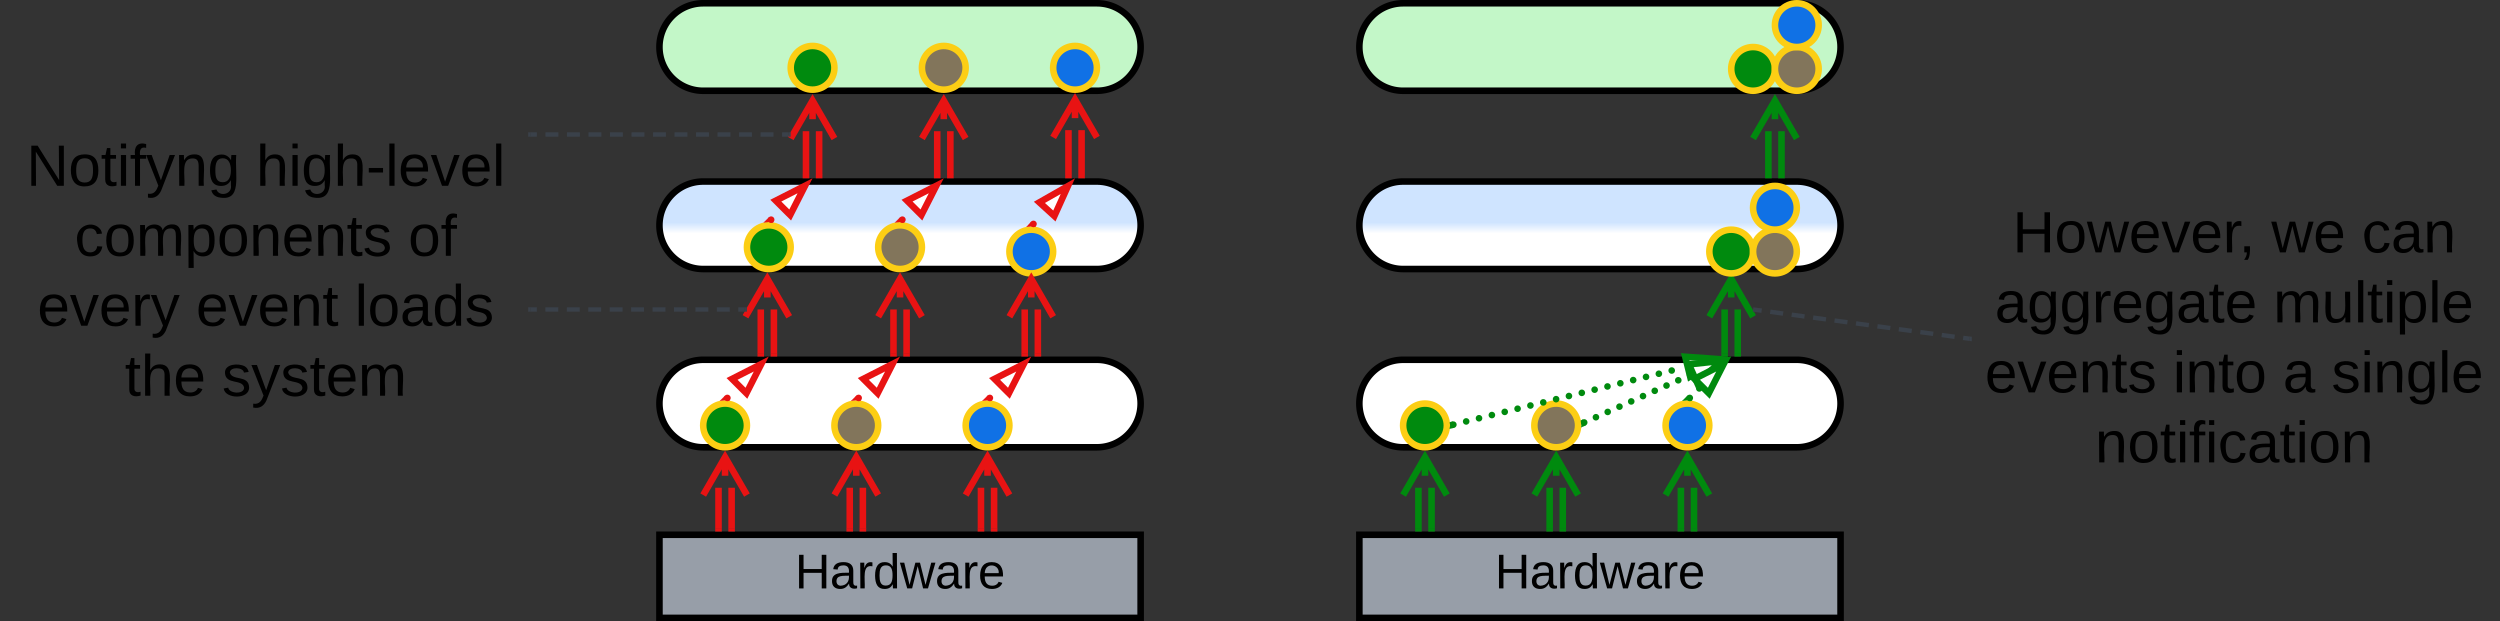 <svg xmlns="http://www.w3.org/2000/svg" xmlns:xlink="http://www.w3.org/1999/xlink" xmlns:lucid="lucid" width="1143" height="284"><rect width="100%" height="100%" fill="#333333" stroke="none"/><g transform="translate(-58.5 -538.5)" lucid:page-tab-id="0_0"><path d="M360 723a20 20 0 0 1 20-20h180a20 20 0 0 1 20 20 20 20 0 0 1-20 20H380a20 20 0 0 1-20-20z" stroke="#000" stroke-width="3" fill="#fff"/><path d="M360 641.5a20 20 0 0 1 20-20h180a20 20 0 0 1 20 20 20 20 0 0 1-20 20H380a20 20 0 0 1-20-20z" stroke="#000" stroke-width="3" fill="url(#a)"/><path d="M360 560a20 20 0 0 1 20-20h180a20 20 0 0 1 20 20 20 20 0 0 1-20 20H380a20 20 0 0 1-20-20z" stroke="#000" stroke-width="3" fill="#c3f7c8"/><path d="M360 783h220v38H360z" stroke="#000" stroke-width="3" fill="#979ea8"/><use xlink:href="#b" transform="matrix(1,0,0,1,365,788) translate(56.975 19.528)"/><path d="M400 733c0 5.52-4.48 10-10 10s-10-4.48-10-10 4.48-10 10-10 10 4.48 10 10z" stroke="#fcce14" stroke-width="3" fill="#008a0e"/><path d="M460 733c0 5.52-4.48 10-10 10s-10-4.48-10-10 4.48-10 10-10 10 4.48 10 10z" stroke="#fcce14" stroke-width="3" fill="#82755b"/><path d="M520 733c0 5.52-4.48 10-10 10s-10-4.48-10-10 4.48-10 10-10 10 4.48 10 10z" stroke="#fcce14" stroke-width="3" fill="#1071e5"/><path d="M547 618.5V598M553 618.5V598" stroke="#e81313" stroke-width="3" fill="none"/><path d="M548.48 620h-2.96v-1.54h2.96zM554.48 620h-2.96v-1.54h2.96z" stroke="#e81313" stroke-width=".05" fill="#e81313"/><path d="M540 601.34l10-17.32 10 17.32m-10-17.32v8.5" stroke="#e81313" stroke-width="3" fill="none"/><path d="M389.56 720.44a1.5 1.5 0 0 1 1.5-1.5 1.5 1.5 0 0 1 1.5 1.5 1.5 1.5 0 0 1-1.5 1.5 1.5 1.5 0 0 1-1.5-1.5v-.03" fill="#e81313"/><path d="M392.13 721.44l-.3.3-1.83-.25-2.4.3 2.44-2.44z" stroke="#e81313" stroke-width=".05" fill="#e81313"/><path d="M406.56 704.93l-6.8 13.37-6.57-6.56z" stroke="#e81313" stroke-width="3" fill="#fff"/><path d="M560 569.5c0 5.52-4.48 10-10 10s-10-4.48-10-10 4.48-10 10-10 10 4.48 10 10z" stroke="#fcce14" stroke-width="3" fill="#1071e5"/><path d="M60 599.04a6 6 0 0 1 6-6h228a6 6 0 0 1 6 6V726.8a6 6 0 0 1-6 6H66a6 6 0 0 1-6-6z" stroke="#000" stroke-opacity="0" stroke-width="3" fill="#fff" fill-opacity="0"/><use xlink:href="#c" transform="matrix(1,0,0,1,65,598.042) translate(5.593 25.396)"/><use xlink:href="#d" transform="matrix(1,0,0,1,65,598.042) translate(110.63 25.396)"/><use xlink:href="#e" transform="matrix(1,0,0,1,65,598.042) translate(27.63 57.396)"/><use xlink:href="#f" transform="matrix(1,0,0,1,65,598.042) translate(180.148 57.396)"/><use xlink:href="#g" transform="matrix(1,0,0,1,65,598.042) translate(10.63 89.396)"/><use xlink:href="#h" transform="matrix(1,0,0,1,65,598.042) translate(83.148 89.396)"/><use xlink:href="#i" transform="matrix(1,0,0,1,65,598.042) translate(155.741 89.396)"/><use xlink:href="#j" transform="matrix(1,0,0,1,65,598.042) translate(50.593 121.396)"/><use xlink:href="#k" transform="matrix(1,0,0,1,65,598.042) translate(95.037 121.396)"/><path d="M960 629.5a6 6 0 0 1 6-6h228a6 6 0 0 1 6 6v128a6 6 0 0 1-6 6H966a6 6 0 0 1-6-6z" stroke="#000" stroke-opacity="0" stroke-width="3" fill="#fff" fill-opacity="0"/><use xlink:href="#l" transform="matrix(1,0,0,1,965,628.5) translate(13.667 25.396)"/><use xlink:href="#m" transform="matrix(1,0,0,1,965,628.5) translate(131.963 25.396)"/><use xlink:href="#n" transform="matrix(1,0,0,1,965,628.5) translate(173.37 25.396)"/><use xlink:href="#o" transform="matrix(1,0,0,1,965,628.5) translate(5.556 57.396)"/><use xlink:href="#p" transform="matrix(1,0,0,1,965,628.5) translate(132.889 57.396)"/><use xlink:href="#q" transform="matrix(1,0,0,1,965,628.5) translate(1.037 89.396)"/><use xlink:href="#r" transform="matrix(1,0,0,1,965,628.5) translate(86.963 89.396)"/><use xlink:href="#s" transform="matrix(1,0,0,1,965,628.5) translate(137.259 89.396)"/><use xlink:href="#t" transform="matrix(1,0,0,1,965,628.5) translate(159.481 89.396)"/><use xlink:href="#u" transform="matrix(1,0,0,1,965,628.5) translate(51.407 121.396)"/><path d="M387 780v-18.5M393 780v-18.5" stroke="#e81313" stroke-width="3" fill="none"/><path d="M388.48 781.5h-2.96v-1.54h2.96zM394.48 781.5h-2.96v-1.54h2.96z" stroke="#e81313" stroke-width=".05" fill="#e81313"/><path d="M380 764.84l10-17.32 10 17.32m-10-17.32v8.5M406.33 700v-20M412.33 700v-20" stroke="#e81313" stroke-width="3" fill="none"/><path d="M407.8 699.96v1.54h-2.94v-1.54zM413.8 699.96v1.54h-2.94v-1.54z" stroke="#e81313" stroke-width=".05" fill="#e81313"/><path d="M399.33 683.32l10-17.32 10 17.32m-10-17.32v8.5" stroke="#e81313" stroke-width="3" fill="none"/><path d="M420 651.5c0 5.52-4.48 10-10 10s-10-4.48-10-10 4.48-10 10-10 10 4.48 10 10zM440 569.5c0 5.52-4.48 10-10 10s-10-4.48-10-10 4.48-10 10-10 10 4.48 10 10z" stroke="#fcce14" stroke-width="3" fill="#008a0e"/><path d="M480 651.5c0 5.52-4.48 10-10 10s-10-4.48-10-10 4.48-10 10-10 10 4.48 10 10zM500 569.5c0 5.52-4.48 10-10 10s-10-4.48-10-10 4.48-10 10-10 10 4.48 10 10z" stroke="#fcce14" stroke-width="3" fill="#82755b"/><path d="M540 653.5c0 5.52-4.48 10-10 10s-10-4.48-10-10 4.48-10 10-10 10 4.48 10 10z" stroke="#fcce14" stroke-width="3" fill="#1071e5"/><path d="M447 780v-18.5M453 780v-18.5" stroke="#e81313" stroke-width="3" fill="none"/><path d="M448.48 781.5h-2.96v-1.54h2.96zM454.48 781.5h-2.96v-1.54h2.96z" stroke="#e81313" stroke-width=".05" fill="#e81313"/><path d="M440 764.82l10-17.32 10 17.32m-10-17.32v8.5M507 780v-18.5M513 780v-18.5" stroke="#e81313" stroke-width="3" fill="none"/><path d="M508.48 781.5h-2.96v-1.54h2.96zM514.48 781.5h-2.96v-1.54h2.96z" stroke="#e81313" stroke-width=".05" fill="#e81313"/><path d="M500 764.84l10-17.32 10 17.32m-10-17.32v8.5M467 700v-20M473 700v-20" stroke="#e81313" stroke-width="3" fill="none"/><path d="M468.48 701.5h-2.96v-1.54h2.96zM474.48 701.5h-2.96v-1.54h2.96z" stroke="#e81313" stroke-width=".05" fill="#e81313"/><path d="M460 683.32L470 666l10 17.32M470 666v8.5M527 700v-20M533 700v-20" stroke="#e81313" stroke-width="3" fill="none"/><path d="M528.48 699.96v1.54h-2.96v-1.54zM534.48 699.96v1.54h-2.96v-1.54z" stroke="#e81313" stroke-width=".05" fill="#e81313"/><path d="M520 683.32L530 666l10 17.32M530 666v8.5M427 618.5v-20M433 618.5v-20" stroke="#e81313" stroke-width="3" fill="none"/><path d="M428.48 618.46V620h-2.96v-1.54zM434.48 618.46V620h-2.96v-1.54z" stroke="#e81313" stroke-width=".05" fill="#e81313"/><path d="M420 601.82l10-17.32 10 17.32m-10-17.32v8.5M487 618.5v-20M493 618.5v-20" stroke="#e81313" stroke-width="3" fill="none"/><path d="M488.48 618.46V620h-2.96v-1.54zM494.48 618.46V620h-2.96v-1.54z" stroke="#e81313" stroke-width=".05" fill="#e81313"/><path d="M480 601.82l10-17.32 10 17.32m-10-17.32v8.5" stroke="#e81313" stroke-width="3" fill="none"/><path d="M449.57 720.44a1.5 1.5 0 0 1 1.5-1.5 1.5 1.5 0 0 1 1.5 1.5 1.5 1.5 0 0 1-1.5 1.5 1.5 1.5 0 0 1-1.5-1.5v-.03" fill="#e81313"/><path d="M452.14 721.44l-.28.3-1.86-.25-2.4.3 2.46-2.44z" stroke="#e81313" stroke-width=".05" fill="#e81313"/><path d="M466.57 704.93l-6.8 13.37-6.57-6.56z" stroke="#e81313" stroke-width="3" fill="#fff"/><path d="M509.57 720.44a1.5 1.5 0 0 1 1.5-1.5 1.5 1.5 0 0 1 1.5 1.5 1.5 1.5 0 0 1-1.5 1.5 1.5 1.5 0 0 1-1.5-1.5v-.03" fill="#e81313"/><path d="M512.14 721.44l-.28.3-1.86-.25-2.4.3 2.46-2.44z" stroke="#e81313" stroke-width=".05" fill="#e81313"/><path d="M526.57 704.93l-6.8 13.37-6.57-6.56z" stroke="#e81313" stroke-width="3" fill="#fff"/><path d="M409.57 638.94a1.5 1.5 0 0 1 1.5-1.5 1.5 1.5 0 0 1 1.5 1.5 1.5 1.5 0 0 1-1.5 1.5 1.5 1.5 0 0 1-1.5-1.5v-.03" fill="#e81313"/><path d="M412.14 639.94l-.28.3-1.86-.25-2.4.3 2.46-2.44z" stroke="#e81313" stroke-width=".05" fill="#e81313"/><path d="M426.57 623.43l-6.8 13.37-6.57-6.56z" stroke="#e81313" stroke-width="3" fill="#fff"/><path d="M469.57 638.94a1.5 1.5 0 0 1 1.5-1.5 1.5 1.5 0 0 1 1.5 1.5 1.5 1.5 0 0 1-1.5 1.5 1.5 1.5 0 0 1-1.5-1.5v-.03" fill="#e81313"/><path d="M472.14 639.94l-.28.3-1.86-.25-2.4.3 2.46-2.44z" stroke="#e81313" stroke-width=".05" fill="#e81313"/><path d="M486.57 623.43l-6.8 13.37-6.57-6.56z" stroke="#e81313" stroke-width="3" fill="#fff"/><path d="M529.5 640.9v-.02a1.5 1.5 0 0 1 1.5-1.5 1.5 1.5 0 0 1 1.5 1.5 1.5 1.5 0 0 1-1.5 1.5 1.5 1.5 0 0 1-1.5-1.5v-.02" fill="#e81313"/><path d="M532.13 641.84l-.35.38L530 642l-2.26.28 2.2-2.42z" stroke="#e81313" stroke-width=".05" fill="#e81313"/><path d="M546.73 623.6l-6.17 13.66-6.85-6.24z" stroke="#e81313" stroke-width="3" fill="#fff"/><path d="M680 723a20 20 0 0 1 20-20h180a20 20 0 0 1 20 20 20 20 0 0 1-20 20H700a20 20 0 0 1-20-20z" stroke="#000" stroke-width="3" fill="#fff"/><path d="M680 641.5a20 20 0 0 1 20-20h180a20 20 0 0 1 20 20 20 20 0 0 1-20 20H700a20 20 0 0 1-20-20z" stroke="#000" stroke-width="3" fill="url(#v)"/><path d="M680 560a20 20 0 0 1 20-20h180a20 20 0 0 1 20 20 20 20 0 0 1-20 20H700a20 20 0 0 1-20-20z" stroke="#000" stroke-width="3" fill="#c3f7c8"/><path d="M680 783h220v38H680z" stroke="#000" stroke-width="3" fill="#979ea8"/><use xlink:href="#b" transform="matrix(1,0,0,1,685,788) translate(56.975 19.528)"/><path d="M720 733c0 5.52-4.48 10-10 10s-10-4.48-10-10 4.48-10 10-10 10 4.48 10 10z" stroke="#fcce14" stroke-width="3" fill="#008a0e"/><path d="M780 733c0 5.52-4.48 10-10 10s-10-4.48-10-10 4.48-10 10-10 10 4.48 10 10z" stroke="#fcce14" stroke-width="3" fill="#82755b"/><path d="M840 733c0 5.52-4.48 10-10 10s-10-4.48-10-10 4.48-10 10-10 10 4.48 10 10z" stroke="#fcce14" stroke-width="3" fill="#1071e5"/><path d="M867 618.5v-20M873 618.5v-20" stroke="#008a0e" stroke-width="3" fill="none"/><path d="M868.48 618.46V620h-2.96v-1.54zM874.48 618.46V620h-2.96v-1.54z" stroke="#008a0e" stroke-width=".05" fill="#008a0e"/><path d="M860 601.82l10-17.32 10 17.32m-10-17.32v8.5" stroke="#008a0e" stroke-width="3" fill="none"/><path d="M721.47 732.65a1.5 1.5 0 0 1 1.5-1.5 1.5 1.5 0 0 1 1.5 1.5 1.5 1.5 0 0 1-1.5 1.5 1.5 1.5 0 0 1-1.5-1.5v-.03m5.87-1.42v-.02a1.5 1.5 0 0 1 1.5-1.5 1.5 1.5 0 0 1 1.5 1.5 1.5 1.5 0 0 1-1.5 1.5 1.5 1.5 0 0 1-1.5-1.5m5.87-1.43v-.02a1.5 1.5 0 0 1 1.5-1.5 1.5 1.5 0 0 1 1.5 1.5 1.5 1.5 0 0 1-1.5 1.5 1.5 1.5 0 0 1-1.5-1.5m5.88-1.44v-.02a1.5 1.5 0 0 1 1.5-1.5 1.5 1.5 0 0 1 1.5 1.5 1.5 1.5 0 0 1-1.5 1.5 1.5 1.5 0 0 1-1.5-1.5v-.02m5.87-1.42v-.02a1.5 1.5 0 0 1 1.5-1.5 1.5 1.5 0 0 1 1.5 1.5 1.5 1.5 0 0 1-1.5 1.5 1.5 1.5 0 0 1-1.5-1.5m5.88-1.44a1.5 1.5 0 0 1 1.5-1.5 1.5 1.5 0 0 1 1.5 1.5 1.5 1.5 0 0 1-1.5 1.5 1.5 1.5 0 0 1-1.5-1.5v-.03m5.87-1.42v-.02a1.5 1.5 0 0 1 1.5-1.5 1.5 1.5 0 0 1 1.5 1.5 1.5 1.5 0 0 1-1.5 1.5 1.5 1.5 0 0 1-1.5-1.5m5.87-1.43a1.5 1.5 0 0 1 1.5-1.5 1.5 1.5 0 0 1 1.5 1.5 1.5 1.5 0 0 1-1.5 1.5 1.5 1.5 0 0 1-1.5-1.5v-.03m5.87-1.42V721a1.5 1.5 0 0 1 1.5-1.5 1.5 1.5 0 0 1 1.5 1.5 1.5 1.5 0 0 1-1.5 1.5 1.5 1.5 0 0 1-1.5-1.5m5.87-1.44a1.5 1.5 0 0 1 1.5-1.5 1.5 1.5 0 0 1 1.5 1.5 1.5 1.5 0 0 1-1.5 1.5 1.5 1.5 0 0 1-1.5-1.5v-.03m5.88-1.42a1.5 1.5 0 0 1 1.5-1.5 1.5 1.5 0 0 1 1.5 1.5 1.5 1.5 0 0 1-1.5 1.5 1.5 1.5 0 0 1-1.5-1.5v-.02m5.87-1.43a1.5 1.5 0 0 1 1.5-1.5 1.5 1.5 0 0 1 1.5 1.5 1.5 1.5 0 0 1-1.5 1.5 1.5 1.5 0 0 1-1.5-1.5v-.02m5.87-1.43v-.02a1.5 1.5 0 0 1 1.5-1.5 1.5 1.5 0 0 1 1.5 1.5 1.5 1.5 0 0 1-1.5 1.5 1.5 1.5 0 0 1-1.5-1.5m5.88-1.43v-.02a1.5 1.5 0 0 1 1.5-1.5 1.5 1.5 0 0 1 1.5 1.5 1.5 1.5 0 0 1-1.5 1.5 1.5 1.5 0 0 1-1.5-1.5m5.87-1.44v-.02a1.5 1.5 0 0 1 1.5-1.5 1.5 1.5 0 0 1 1.5 1.5 1.5 1.5 0 0 1-1.5 1.5 1.5 1.5 0 0 1-1.5-1.5v-.02m5.87-1.42v-.02a1.5 1.5 0 0 1 1.5-1.5 1.5 1.5 0 0 1 1.5 1.5 1.5 1.5 0 0 1-1.5 1.5 1.5 1.5 0 0 1-1.5-1.5m5.87-1.44a1.5 1.5 0 0 1 1.5-1.5 1.5 1.5 0 0 1 1.5 1.5 1.5 1.5 0 0 1-1.5 1.5 1.5 1.5 0 0 1-1.5-1.5v-.03m5.88-1.42v-.02a1.5 1.5 0 0 1 1.5-1.5 1.5 1.5 0 0 1 1.5 1.5 1.5 1.5 0 0 1-1.5 1.5 1.5 1.5 0 0 1-1.5-1.5" fill="#008a0e"/><path d="M723.36 734.06l-2.1.52.26-1.56-.2-1.5 1.33-.32z" stroke="#008a0e" stroke-width=".05" fill="#008a0e"/><path d="M843.96 702.67l-12.74 7.93-2.23-9z" stroke="#008a0e" stroke-width="3" fill="#fff"/><path d="M707 780v-18.5M713 780v-18.5" stroke="#008a0e" stroke-width="3" fill="none"/><path d="M708.48 781.5h-2.96v-1.54h2.96zM714.48 781.5h-2.96v-1.54h2.96z" stroke="#008a0e" stroke-width=".05" fill="#008a0e"/><path d="M700 764.84l10-17.32 10 17.32m-10-17.32v8.5M767 780v-18.5M773 780v-18.5" stroke="#008a0e" stroke-width="3" fill="none"/><path d="M768.48 781.5h-2.96v-1.54h2.96zM774.48 781.5h-2.96v-1.54h2.96z" stroke="#008a0e" stroke-width=".05" fill="#008a0e"/><path d="M760 764.82l10-17.32 10 17.32m-10-17.32v8.5M827 780v-18.5M833 780v-18.5" stroke="#008a0e" stroke-width="3" fill="none"/><path d="M828.48 781.5h-2.96v-1.54h2.96zM834.48 781.5h-2.96v-1.54h2.96z" stroke="#008a0e" stroke-width=".05" fill="#008a0e"/><path d="M820 764.84l10-17.32 10 17.32m-10-17.32v8.5M847 700v-20M853 700v-20" stroke="#008a0e" stroke-width="3" fill="none"/><path d="M848.48 699.96v1.54h-2.96v-1.54zM854.48 699.96v1.54h-2.96v-1.54z" stroke="#008a0e" stroke-width=".05" fill="#008a0e"/><path d="M840 683.32L850 666l10 17.32M850 666v8.5" stroke="#008a0e" stroke-width="3" fill="none"/><path d="M781.3 731.68v-.02a1.5 1.5 0 0 1 1.5-1.5 1.5 1.5 0 0 1 1.5 1.5 1.5 1.5 0 0 1-1.5 1.5 1.5 1.5 0 0 1-1.5-1.5m5.36-2.4a1.5 1.5 0 0 1 1.5-1.5 1.5 1.5 0 0 1 1.5 1.5 1.5 1.5 0 0 1-1.5 1.5 1.5 1.5 0 0 1-1.5-1.5v-.03m5.38-2.38v-.02a1.5 1.5 0 0 1 1.5-1.5 1.5 1.5 0 0 1 1.5 1.5 1.5 1.5 0 0 1-1.5 1.5 1.5 1.5 0 0 1-1.5-1.5m5.38-2.4a1.5 1.5 0 0 1 1.5-1.5 1.5 1.5 0 0 1 1.5 1.5 1.5 1.5 0 0 1-1.5 1.5 1.5 1.5 0 0 1-1.5-1.5v-.02m5.38-2.38a1.5 1.5 0 0 1 1.5-1.5 1.5 1.5 0 0 1 1.5 1.5 1.5 1.5 0 0 1-1.5 1.5 1.5 1.5 0 0 1-1.5-1.5v-.03m5.38-2.4a1.5 1.5 0 0 1 1.5-1.5 1.5 1.5 0 0 1 1.5 1.5 1.5 1.5 0 0 1-1.5 1.5 1.5 1.5 0 0 1-1.5-1.5v-.02m5.37-2.38v-.02a1.5 1.5 0 0 1 1.5-1.5 1.5 1.5 0 0 1 1.5 1.5 1.5 1.5 0 0 1-1.5 1.5 1.5 1.5 0 0 1-1.5-1.5m5.38-2.4a1.5 1.5 0 0 1 1.5-1.5 1.5 1.5 0 0 1 1.5 1.5 1.5 1.5 0 0 1-1.5 1.5 1.5 1.5 0 0 1-1.5-1.5v-.03m5.38-2.38a1.5 1.5 0 0 1 1.5-1.5 1.5 1.5 0 0 1 1.5 1.5 1.5 1.5 0 0 1-1.5 1.5 1.5 1.5 0 0 1-1.5-1.5v-.03m5.4-2.38v-.02a1.5 1.5 0 0 1 1.5-1.5 1.5 1.5 0 0 1 1.5 1.5 1.5 1.5 0 0 1-1.5 1.5 1.5 1.5 0 0 1-1.5-1.5" fill="#008a0e"/><path d="M783.42 733l-2.05.9.15-.88-.3-2.27 1-.45z" stroke="#008a0e" stroke-width=".05" fill="#008a0e"/><path d="M845.57 703.5l-11.12 10.06-3.8-8.46z" stroke="#008a0e" stroke-width="3" fill="#fff"/><path d="M829.57 720.44a1.5 1.5 0 0 1 1.5-1.5 1.5 1.5 0 0 1 1.5 1.5 1.5 1.5 0 0 1-1.5 1.5 1.5 1.5 0 0 1-1.5-1.5v-.03m4.35-4.3v-.02a1.5 1.5 0 0 1 1.5-1.5 1.5 1.5 0 0 1 1.5 1.5 1.5 1.5 0 0 1-1.5 1.5 1.5 1.5 0 0 1-1.5-1.5" fill="#008a0e"/><path d="M832.14 721.44l-.28.3-1.86-.25-2.4.3 2.46-2.44z" stroke="#008a0e" stroke-width=".05" fill="#008a0e"/><path d="M846.57 704.93l-6.8 13.37-6.57-6.56z" stroke="#008a0e" stroke-width="3" fill="#fff"/><path d="M860 653.5c0 5.52-4.48 10-10 10s-10-4.48-10-10 4.48-10 10-10 10 4.48 10 10z" stroke="#fcce14" stroke-width="3" fill="#008a0e"/><path d="M880 653.5c0 5.52-4.48 10-10 10s-10-4.48-10-10 4.48-10 10-10 10 4.48 10 10z" stroke="#fcce14" stroke-width="3" fill="#82755b"/><path d="M880 633.5c0 5.52-4.48 10-10 10s-10-4.48-10-10 4.48-10 10-10 10 4.48 10 10z" stroke="#fcce14" stroke-width="3" fill="#1071e5"/><path d="M870 570c0 5.52-4.48 10-10 10s-10-4.48-10-10 4.48-10 10-10 10 4.48 10 10z" stroke="#fcce14" stroke-width="3" fill="#008a0e"/><path d="M890 570c0 5.52-4.48 10-10 10s-10-4.48-10-10 4.48-10 10-10 10 4.48 10 10z" stroke="#fcce14" stroke-width="3" fill="#82755b"/><path d="M890 550c0 5.52-4.48 10-10 10s-10-4.48-10-10 4.48-10 10-10 10 4.48 10 10z" stroke="#fcce14" stroke-width="3" fill="#1071e5"/><path d="M301 600h2.95m3.93 0h5.9m3.94 0h5.9m3.93 0h5.9m3.93 0h5.9m3.94 0h5.9m3.93 0h5.9m3.93 0h5.9m3.94 0h5.9m3.93 0h5.9m3.93 0h5.9m3.94 0h5.9m3.93 0H419" stroke="#3a414a" stroke-width="2" fill="none"/><path d="M301.03 600.98H300v-1.94h1.03z" stroke="#3a414a" stroke-width=".05" fill="#3a414a"/><path d="M418.97 600H420M301 680h2.94m3.92 0h5.88m3.92 0h5.88m3.92 0h5.88m3.92 0h5.88m3.92 0h5.88m3.92 0h5.88m3.92 0h5.88m3.92 0h5.88m3.92 0h5.88m3.92 0H399" stroke="#3a414a" stroke-width="2" fill="none"/><path d="M301.03 680.98H300V679h1.03z" stroke="#3a414a" stroke-width=".05" fill="#3a414a"/><path d="M398.97 680H400M861 680.13l2.93.4m3.92.53l5.88.8m3.92.52l5.88.8m3.93.53l5.88.8m3.92.53l5.88.8m3.92.52l5.88.8m3.92.53l5.88.8m3.92.52l5.88.8m3.93.52l5.88.8m3.92.53l5.88.8m3.92.52l2.94.4M861.02 680.14L860 680" stroke="#3a414a" stroke-width="2" fill="none"/><path d="M960 692.52v1.96l-1.15-.15.26-1.93z" stroke="#3a414a" stroke-width=".05" fill="#3a414a"/><defs><linearGradient gradientUnits="userSpaceOnUse" id="a" x1="360" y1="661.5" x2="360" y2="621.5"><stop offset="40.71%" stop-color="#fff"/><stop offset="53.21%" stop-color="#cfe4ff"/></linearGradient><path d="M197 0v-115H63V0H30v-248h33v105h134v-105h34V0h-34" id="w"/><path d="M141-36C126-15 110 5 73 4 37 3 15-17 15-53c-1-64 63-63 125-63 3-35-9-54-41-54-24 1-41 7-42 31l-33-3c5-37 33-52 76-52 45 0 72 20 72 64v82c-1 20 7 32 28 27v20c-31 9-61-2-59-35zM48-53c0 20 12 33 32 33 41-3 63-29 60-74-43 2-92-5-92 41" id="x"/><path d="M114-163C36-179 61-72 57 0H25l-1-190h30c1 12-1 29 2 39 6-27 23-49 58-41v29" id="y"/><path d="M85-194c31 0 48 13 60 33l-1-100h32l1 261h-30c-2-10 0-23-3-31C134-8 116 4 85 4 32 4 16-35 15-94c0-66 23-100 70-100zm9 24c-40 0-46 34-46 75 0 40 6 74 45 74 42 0 51-32 51-76 0-42-9-74-50-73" id="z"/><path d="M206 0h-36l-40-164L89 0H53L-1-190h32L70-26l43-164h34l41 164 42-164h31" id="A"/><path d="M100-194c63 0 86 42 84 106H49c0 40 14 67 53 68 26 1 43-12 49-29l28 8c-11 28-37 45-77 45C44 4 14-33 15-96c1-61 26-98 85-98zm52 81c6-60-76-77-97-28-3 7-6 17-6 28h103" id="B"/><g id="b"><use transform="matrix(0.062,0,0,0.062,0,0)" xlink:href="#w"/><use transform="matrix(0.062,0,0,0.062,15.988,0)" xlink:href="#x"/><use transform="matrix(0.062,0,0,0.062,28.333,0)" xlink:href="#y"/><use transform="matrix(0.062,0,0,0.062,35.679,0)" xlink:href="#z"/><use transform="matrix(0.062,0,0,0.062,48.025,0)" xlink:href="#A"/><use transform="matrix(0.062,0,0,0.062,64.012,0)" xlink:href="#x"/><use transform="matrix(0.062,0,0,0.062,76.358,0)" xlink:href="#y"/><use transform="matrix(0.062,0,0,0.062,83.704,0)" xlink:href="#B"/></g><path d="M190 0L58-211 59 0H30v-248h39L202-35l-2-213h31V0h-41" id="C"/><path d="M100-194c62-1 85 37 85 99 1 63-27 99-86 99S16-35 15-95c0-66 28-99 85-99zM99-20c44 1 53-31 53-75 0-43-8-75-51-75s-53 32-53 75 10 74 51 75" id="D"/><path d="M59-47c-2 24 18 29 38 22v24C64 9 27 4 27-40v-127H5v-23h24l9-43h21v43h35v23H59v120" id="E"/><path d="M24-231v-30h32v30H24zM24 0v-190h32V0H24" id="F"/><path d="M101-234c-31-9-42 10-38 44h38v23H63V0H32v-167H5v-23h27c-7-52 17-82 69-68v24" id="G"/><path d="M179-190L93 31C79 59 56 82 12 73V49c39 6 53-20 64-50L1-190h34L92-34l54-156h33" id="H"/><path d="M117-194c89-4 53 116 60 194h-32v-121c0-31-8-49-39-48C34-167 62-67 57 0H25l-1-190h30c1 10-1 24 2 32 11-22 29-35 61-36" id="I"/><path d="M177-190C167-65 218 103 67 71c-23-6-38-20-44-43l32-5c15 47 100 32 89-28v-30C133-14 115 1 83 1 29 1 15-40 15-95c0-56 16-97 71-98 29-1 48 16 59 35 1-10 0-23 2-32h30zM94-22c36 0 50-32 50-73 0-42-14-75-50-75-39 0-46 34-46 75s6 73 46 73" id="J"/><g id="c"><use transform="matrix(0.074,0,0,0.074,0,0)" xlink:href="#C"/><use transform="matrix(0.074,0,0,0.074,19.185,0)" xlink:href="#D"/><use transform="matrix(0.074,0,0,0.074,34,0)" xlink:href="#E"/><use transform="matrix(0.074,0,0,0.074,41.407,0)" xlink:href="#F"/><use transform="matrix(0.074,0,0,0.074,47.259,0)" xlink:href="#G"/><use transform="matrix(0.074,0,0,0.074,54.667,0)" xlink:href="#H"/><use transform="matrix(0.074,0,0,0.074,68,0)" xlink:href="#I"/><use transform="matrix(0.074,0,0,0.074,82.815,0)" xlink:href="#J"/></g><path d="M106-169C34-169 62-67 57 0H25v-261h32l-1 103c12-21 28-36 61-36 89 0 53 116 60 194h-32v-121c2-32-8-49-39-48" id="K"/><path d="M16-82v-28h88v28H16" id="L"/><path d="M24 0v-261h32V0H24" id="M"/><path d="M108 0H70L1-190h34L89-25l56-165h34" id="N"/><g id="d"><use transform="matrix(0.074,0,0,0.074,0,0)" xlink:href="#K"/><use transform="matrix(0.074,0,0,0.074,14.815,0)" xlink:href="#F"/><use transform="matrix(0.074,0,0,0.074,20.667,0)" xlink:href="#J"/><use transform="matrix(0.074,0,0,0.074,35.481,0)" xlink:href="#K"/><use transform="matrix(0.074,0,0,0.074,50.296,0)" xlink:href="#L"/><use transform="matrix(0.074,0,0,0.074,59.111,0)" xlink:href="#M"/><use transform="matrix(0.074,0,0,0.074,64.963,0)" xlink:href="#B"/><use transform="matrix(0.074,0,0,0.074,79.778,0)" xlink:href="#N"/><use transform="matrix(0.074,0,0,0.074,93.111,0)" xlink:href="#B"/><use transform="matrix(0.074,0,0,0.074,107.926,0)" xlink:href="#M"/></g><path d="M96-169c-40 0-48 33-48 73s9 75 48 75c24 0 41-14 43-38l32 2c-6 37-31 61-74 61-59 0-76-41-82-99-10-93 101-131 147-64 4 7 5 14 7 22l-32 3c-4-21-16-35-41-35" id="O"/><path d="M210-169c-67 3-38 105-44 169h-31v-121c0-29-5-50-35-48C34-165 62-65 56 0H25l-1-190h30c1 10-1 24 2 32 10-44 99-50 107 0 11-21 27-35 58-36 85-2 47 119 55 194h-31v-121c0-29-5-49-35-48" id="P"/><path d="M115-194c55 1 70 41 70 98S169 2 115 4C84 4 66-9 55-30l1 105H24l-1-265h31l2 30c10-21 28-34 59-34zm-8 174c40 0 45-34 45-75s-6-73-45-74c-42 0-51 32-51 76 0 43 10 73 51 73" id="Q"/><path d="M135-143c-3-34-86-38-87 0 15 53 115 12 119 90S17 21 10-45l28-5c4 36 97 45 98 0-10-56-113-15-118-90-4-57 82-63 122-42 12 7 21 19 24 35" id="R"/><g id="e"><use transform="matrix(0.074,0,0,0.074,0,0)" xlink:href="#O"/><use transform="matrix(0.074,0,0,0.074,13.333,0)" xlink:href="#D"/><use transform="matrix(0.074,0,0,0.074,28.148,0)" xlink:href="#P"/><use transform="matrix(0.074,0,0,0.074,50.296,0)" xlink:href="#Q"/><use transform="matrix(0.074,0,0,0.074,65.111,0)" xlink:href="#D"/><use transform="matrix(0.074,0,0,0.074,79.926,0)" xlink:href="#I"/><use transform="matrix(0.074,0,0,0.074,94.741,0)" xlink:href="#B"/><use transform="matrix(0.074,0,0,0.074,109.556,0)" xlink:href="#I"/><use transform="matrix(0.074,0,0,0.074,124.37,0)" xlink:href="#E"/><use transform="matrix(0.074,0,0,0.074,131.778,0)" xlink:href="#R"/></g><g id="f"><use transform="matrix(0.074,0,0,0.074,0,0)" xlink:href="#D"/><use transform="matrix(0.074,0,0,0.074,14.815,0)" xlink:href="#G"/></g><g id="g"><use transform="matrix(0.074,0,0,0.074,0,0)" xlink:href="#B"/><use transform="matrix(0.074,0,0,0.074,14.815,0)" xlink:href="#N"/><use transform="matrix(0.074,0,0,0.074,28.148,0)" xlink:href="#B"/><use transform="matrix(0.074,0,0,0.074,42.963,0)" xlink:href="#y"/><use transform="matrix(0.074,0,0,0.074,51.778,0)" xlink:href="#H"/></g><g id="h"><use transform="matrix(0.074,0,0,0.074,0,0)" xlink:href="#B"/><use transform="matrix(0.074,0,0,0.074,14.815,0)" xlink:href="#N"/><use transform="matrix(0.074,0,0,0.074,28.148,0)" xlink:href="#B"/><use transform="matrix(0.074,0,0,0.074,42.963,0)" xlink:href="#I"/><use transform="matrix(0.074,0,0,0.074,57.778,0)" xlink:href="#E"/></g><g id="i"><use transform="matrix(0.074,0,0,0.074,0,0)" xlink:href="#M"/><use transform="matrix(0.074,0,0,0.074,5.852,0)" xlink:href="#D"/><use transform="matrix(0.074,0,0,0.074,20.667,0)" xlink:href="#x"/><use transform="matrix(0.074,0,0,0.074,35.481,0)" xlink:href="#z"/><use transform="matrix(0.074,0,0,0.074,50.296,0)" xlink:href="#R"/></g><g id="j"><use transform="matrix(0.074,0,0,0.074,0,0)" xlink:href="#E"/><use transform="matrix(0.074,0,0,0.074,7.407,0)" xlink:href="#K"/><use transform="matrix(0.074,0,0,0.074,22.222,0)" xlink:href="#B"/></g><g id="k"><use transform="matrix(0.074,0,0,0.074,0,0)" xlink:href="#R"/><use transform="matrix(0.074,0,0,0.074,13.333,0)" xlink:href="#H"/><use transform="matrix(0.074,0,0,0.074,26.667,0)" xlink:href="#R"/><use transform="matrix(0.074,0,0,0.074,40,0)" xlink:href="#E"/><use transform="matrix(0.074,0,0,0.074,47.407,0)" xlink:href="#B"/><use transform="matrix(0.074,0,0,0.074,62.222,0)" xlink:href="#P"/></g><path d="M68-38c1 34 0 65-14 84H32c9-13 17-26 17-46H33v-38h35" id="S"/><g id="l"><use transform="matrix(0.074,0,0,0.074,0,0)" xlink:href="#w"/><use transform="matrix(0.074,0,0,0.074,19.185,0)" xlink:href="#D"/><use transform="matrix(0.074,0,0,0.074,34,0)" xlink:href="#A"/><use transform="matrix(0.074,0,0,0.074,53.185,0)" xlink:href="#B"/><use transform="matrix(0.074,0,0,0.074,68,0)" xlink:href="#N"/><use transform="matrix(0.074,0,0,0.074,81.333,0)" xlink:href="#B"/><use transform="matrix(0.074,0,0,0.074,96.148,0)" xlink:href="#y"/><use transform="matrix(0.074,0,0,0.074,103.481,0)" xlink:href="#S"/></g><g id="m"><use transform="matrix(0.074,0,0,0.074,0,0)" xlink:href="#A"/><use transform="matrix(0.074,0,0,0.074,19.185,0)" xlink:href="#B"/></g><g id="n"><use transform="matrix(0.074,0,0,0.074,0,0)" xlink:href="#O"/><use transform="matrix(0.074,0,0,0.074,13.333,0)" xlink:href="#x"/><use transform="matrix(0.074,0,0,0.074,28.148,0)" xlink:href="#I"/></g><g id="o"><use transform="matrix(0.074,0,0,0.074,0,0)" xlink:href="#x"/><use transform="matrix(0.074,0,0,0.074,14.815,0)" xlink:href="#J"/><use transform="matrix(0.074,0,0,0.074,29.63,0)" xlink:href="#J"/><use transform="matrix(0.074,0,0,0.074,44.444,0)" xlink:href="#y"/><use transform="matrix(0.074,0,0,0.074,53.259,0)" xlink:href="#B"/><use transform="matrix(0.074,0,0,0.074,68.074,0)" xlink:href="#J"/><use transform="matrix(0.074,0,0,0.074,82.889,0)" xlink:href="#x"/><use transform="matrix(0.074,0,0,0.074,97.704,0)" xlink:href="#E"/><use transform="matrix(0.074,0,0,0.074,105.111,0)" xlink:href="#B"/></g><path d="M84 4C-5 8 30-112 23-190h32v120c0 31 7 50 39 49 72-2 45-101 50-169h31l1 190h-30c-1-10 1-25-2-33-11 22-28 36-60 37" id="T"/><g id="p"><use transform="matrix(0.074,0,0,0.074,0,0)" xlink:href="#P"/><use transform="matrix(0.074,0,0,0.074,22.148,0)" xlink:href="#T"/><use transform="matrix(0.074,0,0,0.074,36.963,0)" xlink:href="#M"/><use transform="matrix(0.074,0,0,0.074,42.815,0)" xlink:href="#E"/><use transform="matrix(0.074,0,0,0.074,50.222,0)" xlink:href="#F"/><use transform="matrix(0.074,0,0,0.074,56.074,0)" xlink:href="#Q"/><use transform="matrix(0.074,0,0,0.074,70.889,0)" xlink:href="#M"/><use transform="matrix(0.074,0,0,0.074,76.741,0)" xlink:href="#B"/></g><g id="q"><use transform="matrix(0.074,0,0,0.074,0,0)" xlink:href="#B"/><use transform="matrix(0.074,0,0,0.074,14.815,0)" xlink:href="#N"/><use transform="matrix(0.074,0,0,0.074,28.148,0)" xlink:href="#B"/><use transform="matrix(0.074,0,0,0.074,42.963,0)" xlink:href="#I"/><use transform="matrix(0.074,0,0,0.074,57.778,0)" xlink:href="#E"/><use transform="matrix(0.074,0,0,0.074,65.185,0)" xlink:href="#R"/></g><g id="r"><use transform="matrix(0.074,0,0,0.074,0,0)" xlink:href="#F"/><use transform="matrix(0.074,0,0,0.074,5.852,0)" xlink:href="#I"/><use transform="matrix(0.074,0,0,0.074,20.667,0)" xlink:href="#E"/><use transform="matrix(0.074,0,0,0.074,28.074,0)" xlink:href="#D"/></g><use transform="matrix(0.074,0,0,0.074,0,0)" xlink:href="#x" id="s"/><g id="t"><use transform="matrix(0.074,0,0,0.074,0,0)" xlink:href="#R"/><use transform="matrix(0.074,0,0,0.074,13.333,0)" xlink:href="#F"/><use transform="matrix(0.074,0,0,0.074,19.185,0)" xlink:href="#I"/><use transform="matrix(0.074,0,0,0.074,34,0)" xlink:href="#J"/><use transform="matrix(0.074,0,0,0.074,48.815,0)" xlink:href="#M"/><use transform="matrix(0.074,0,0,0.074,54.667,0)" xlink:href="#B"/></g><g id="u"><use transform="matrix(0.074,0,0,0.074,0,0)" xlink:href="#I"/><use transform="matrix(0.074,0,0,0.074,14.815,0)" xlink:href="#D"/><use transform="matrix(0.074,0,0,0.074,29.63,0)" xlink:href="#E"/><use transform="matrix(0.074,0,0,0.074,37.037,0)" xlink:href="#F"/><use transform="matrix(0.074,0,0,0.074,42.889,0)" xlink:href="#G"/><use transform="matrix(0.074,0,0,0.074,50.296,0)" xlink:href="#F"/><use transform="matrix(0.074,0,0,0.074,56.148,0)" xlink:href="#O"/><use transform="matrix(0.074,0,0,0.074,69.481,0)" xlink:href="#x"/><use transform="matrix(0.074,0,0,0.074,84.296,0)" xlink:href="#E"/><use transform="matrix(0.074,0,0,0.074,91.704,0)" xlink:href="#F"/><use transform="matrix(0.074,0,0,0.074,97.556,0)" xlink:href="#D"/><use transform="matrix(0.074,0,0,0.074,112.37,0)" xlink:href="#I"/></g><linearGradient gradientUnits="userSpaceOnUse" id="v" x1="680" y1="661.5" x2="680" y2="621.5"><stop offset="40.71%" stop-color="#fff"/><stop offset="53.21%" stop-color="#cfe4ff"/></linearGradient></defs></g></svg>